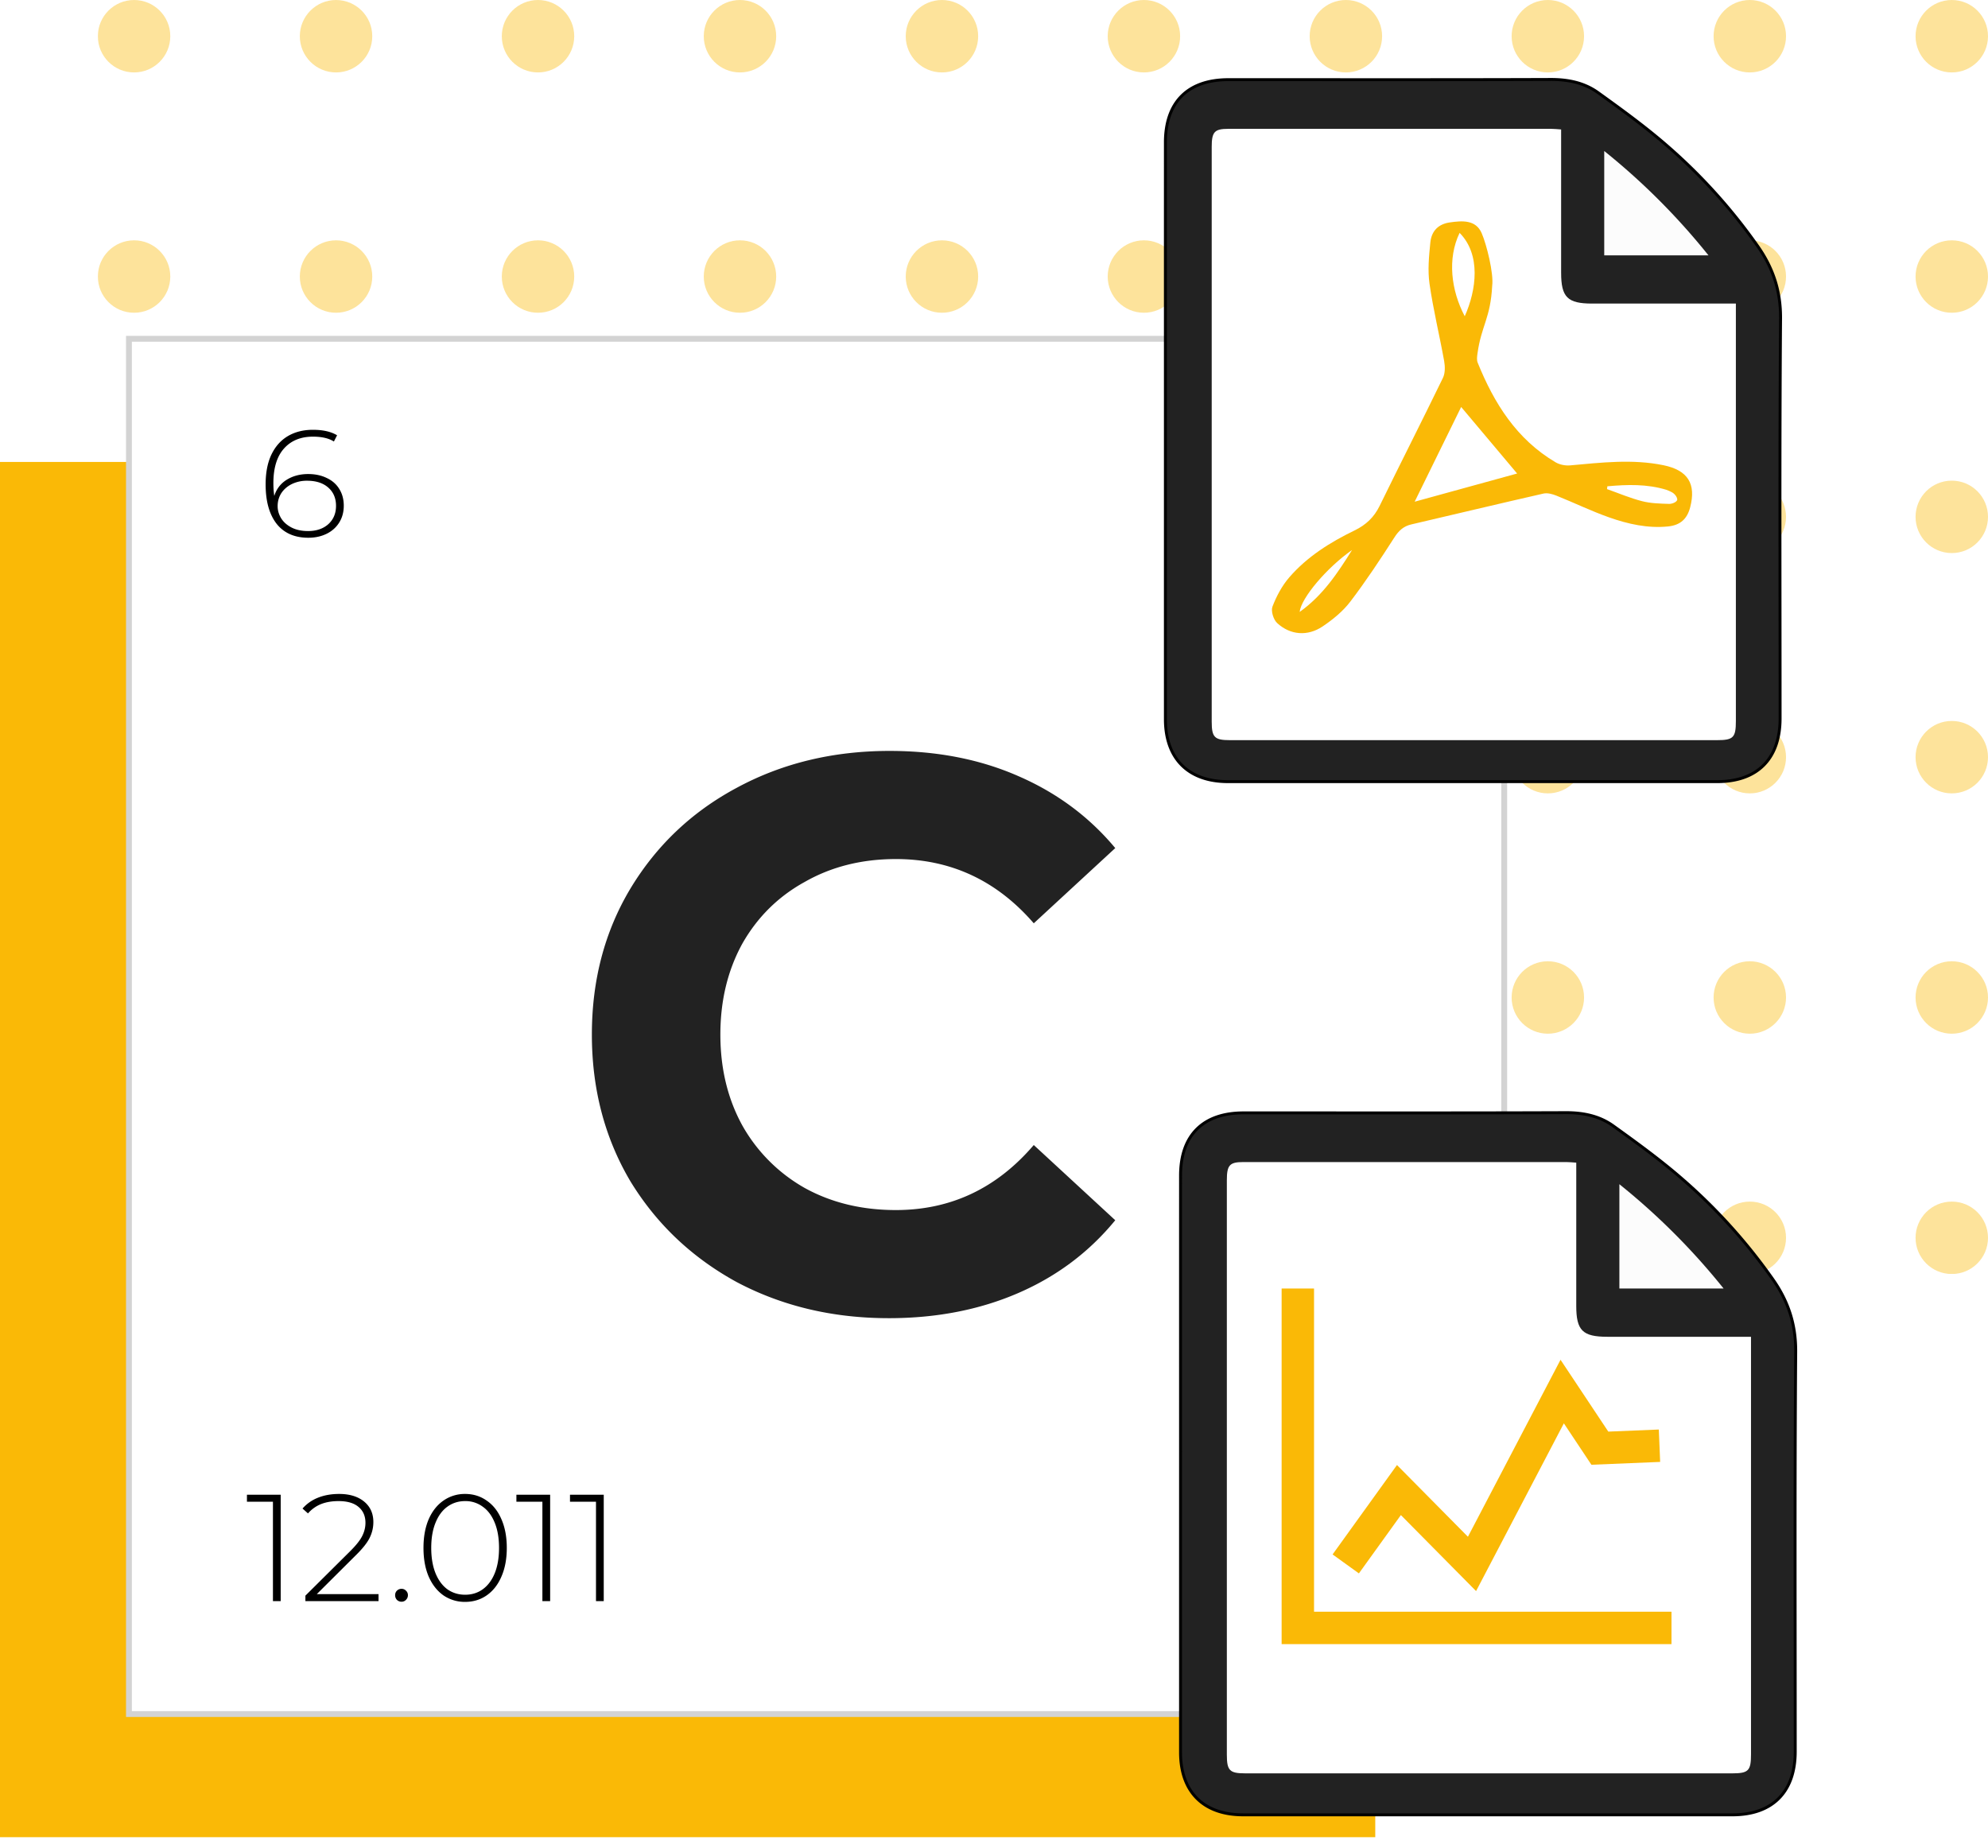 <svg width="170" height="158" viewBox="0 0 170 158" fill="none" xmlns="http://www.w3.org/2000/svg">
  <g clip-path="url(#a)">
    <g clip-path="url(#b)">
      <g clip-path="url(#c)" fill="#FAB906" opacity=".4">
        <g clip-path="url(#d)">
          <circle cx="11.465" cy="105.851" r="3.097" />
          <circle cx="28.736" cy="105.851" r="3.097" />
          <circle cx="46.007" cy="105.851" r="3.097" />
          <circle cx="63.278" cy="105.851" r="3.097" />
          <circle cx="80.549" cy="105.851" r="3.097" />
          <circle cx="97.82" cy="105.851" r="3.097" />
          <circle cx="115.091" cy="105.851" r="3.097" />
          <circle cx="132.361" cy="105.851" r="3.097" />
          <circle cx="149.632" cy="105.851" r="3.097" />
          <circle cx="166.903" cy="105.851" r="3.097" />
        </g>
        <g clip-path="url(#e)">
          <circle cx="11.465" cy="85.3" r="3.097" />
          <circle cx="28.736" cy="85.3" r="3.097" />
          <circle cx="46.007" cy="85.3" r="3.097" />
          <circle cx="63.278" cy="85.3" r="3.097" />
          <circle cx="80.549" cy="85.3" r="3.097" />
          <circle cx="97.82" cy="85.3" r="3.097" />
          <circle cx="115.091" cy="85.3" r="3.097" />
          <circle cx="132.361" cy="85.3" r="3.097" />
          <circle cx="149.632" cy="85.3" r="3.097" />
          <circle cx="166.903" cy="85.3" r="3.097" />
        </g>
        <g clip-path="url(#f)">
          <circle cx="11.465" cy="64.749" r="3.097" />
          <circle cx="28.736" cy="64.749" r="3.097" />
          <circle cx="46.007" cy="64.749" r="3.097" />
          <circle cx="63.278" cy="64.749" r="3.097" />
          <circle cx="80.549" cy="64.749" r="3.097" />
          <circle cx="97.82" cy="64.749" r="3.097" />
          <circle cx="115.091" cy="64.749" r="3.097" />
          <circle cx="132.361" cy="64.749" r="3.097" />
          <circle cx="149.632" cy="64.749" r="3.097" />
          <circle cx="166.903" cy="64.749" r="3.097" />
        </g>
        <g clip-path="url(#g)">
          <circle cx="11.465" cy="44.199" r="3.097" />
          <circle cx="28.736" cy="44.199" r="3.097" />
          <circle cx="46.007" cy="44.199" r="3.097" />
          <circle cx="63.278" cy="44.199" r="3.097" />
          <circle cx="80.549" cy="44.199" r="3.097" />
          <circle cx="97.82" cy="44.199" r="3.097" />
          <circle cx="115.091" cy="44.199" r="3.097" />
          <circle cx="132.361" cy="44.199" r="3.097" />
          <circle cx="149.632" cy="44.199" r="3.097" />
          <circle cx="166.903" cy="44.199" r="3.097" />
        </g>
        <g clip-path="url(#h)">
          <circle cx="11.465" cy="23.648" r="3.097" />
          <circle cx="28.736" cy="23.648" r="3.097" />
          <circle cx="46.007" cy="23.648" r="3.097" />
          <circle cx="63.278" cy="23.648" r="3.097" />
          <circle cx="80.549" cy="23.648" r="3.097" />
          <circle cx="97.82" cy="23.648" r="3.097" />
          <circle cx="115.091" cy="23.648" r="3.097" />
          <circle cx="132.361" cy="23.648" r="3.097" />
          <circle cx="149.632" cy="23.648" r="3.097" />
          <circle cx="166.903" cy="23.648" r="3.097" />
        </g>
        <g clip-path="url(#i)">
          <circle cx="11.465" cy="3.097" r="3.097" />
          <circle cx="28.736" cy="3.097" r="3.097" />
          <circle cx="46.007" cy="3.097" r="3.097" />
          <circle cx="63.278" cy="3.097" r="3.097" />
          <circle cx="80.549" cy="3.097" r="3.097" />
          <circle cx="97.82" cy="3.097" r="3.097" />
          <circle cx="115.091" cy="3.097" r="3.097" />
          <circle cx="132.361" cy="3.097" r="3.097" />
          <circle cx="149.632" cy="3.097" r="3.097" />
          <circle cx="166.903" cy="3.097" r="3.097" />
        </g>
      </g>
    </g>
    <path fill="#FAB906" d="M0 39.505h117.603v117.603H0z" />
    <g filter="url(#j)">
      <path fill="#fff" d="M13.862 26.138h117.603v117.603H13.862z" />
      <path stroke="#D3D3D3" stroke-width=".5" d="M13.862 26.138h117.603v117.603H13.862z" />
    </g>
    <path
      d="M99.782 36.751c0 8.252-.002 16.504 0 24.756.001 3.3 1.908 5.208 5.224 5.21 13.948.002 27.895.002 41.843 0 3.364 0 5.248-1.901 5.248-5.282.001-11.397-.047-22.795.04-34.192.018-2.315-.629-4.262-1.913-6.095a47.448 47.448 0 0 0-7.667-8.521c-1.891-1.654-3.937-3.138-5.979-4.606-1.156-.83-2.517-1.107-3.977-1.101-9.183.033-18.367.015-27.552.017-3.4.001-5.266 1.859-5.267 5.244-.002 8.19 0 16.379 0 24.57h0Z"
      stroke="#000" stroke-width=".5" stroke-linecap="round" stroke-linejoin="round" />
    <path
      d="M99.782 36.751c0-8.191-.002-16.38 0-24.57.001-3.385 1.867-5.243 5.267-5.244 9.185-.002 18.369.016 27.552-.017 1.46-.006 2.821.27 3.977 1.1 2.042 1.469 4.088 2.953 5.979 4.607a47.445 47.445 0 0 1 7.667 8.52c1.284 1.834 1.931 3.781 1.913 6.096-.087 11.397-.039 22.795-.04 34.192 0 3.381-1.884 5.281-5.248 5.281-13.948.003-27.895.003-41.843 0-3.316 0-5.223-1.908-5.224-5.209-.002-8.252 0-16.504 0-24.756Z"
      fill="#222" />
    <path
      d="M133.497 11.07c-.353-.023-.594-.052-.835-.052-9.215-.001-18.429-.003-27.645 0-1.166.002-1.4.266-1.4 1.55v49.137c0 1.347.236 1.59 1.561 1.59h41.652c1.393 0 1.61-.222 1.61-1.635V25.96h-12.282c-2.118 0-2.661-.538-2.661-2.64V11.07Z"
      fill="#fff" />
    <path d="M137.183 21.836h8.913a57.577 57.577 0 0 0-8.913-8.922v8.922Z" fill="#FCFCFC" />
    <path fill-rule="evenodd" clip-rule="evenodd"
      d="M142.241 39.782c-2.654-.544-5.311-.223-7.968.014-.408.038-.897-.055-1.248-.262-3.331-1.963-5.259-5.045-6.665-8.522-.095-.236-.05-.546-.012-.814.331-2.36 1.112-2.986 1.254-5.766.139-1.051-.479-3.525-.899-4.493-.508-1.167-1.671-1.069-2.721-.92-.967.138-1.57.708-1.671 1.73-.116 1.165-.234 2.369-.069 3.515.317 2.218.855 4.402 1.252 6.61.083.464.092 1.035-.104 1.44-1.777 3.66-3.623 7.284-5.409 10.938-.48.98-1.167 1.632-2.152 2.11-2.08 1.009-4.043 2.238-5.572 4.002-.625.72-1.102 1.616-1.445 2.51-.144.376.084 1.113.4 1.406 1.124 1.035 2.603 1.154 3.892.288.872-.588 1.733-1.29 2.365-2.12 1.342-1.76 2.564-3.613 3.761-5.476.377-.59.783-.97 1.457-1.127 3.767-.876 7.528-1.78 11.3-2.637.342-.077.769.04 1.113.18 1.508.603 2.975 1.32 4.505 1.858 1.616.568 3.295.95 5.038.773 1.038-.105 1.628-.634 1.889-1.637.523-2.012-.194-3.17-2.291-3.6ZM111.137 52.33c.123-1.185 2.318-3.787 4.48-5.295-1.224 1.953-2.488 3.879-4.48 5.295Zm13.678-32.415c1.842 1.857 1.44 4.892.44 7.13-1.172-2.217-1.501-4.926-.44-7.13Zm-3.842 22.988 3.975-8.1 4.786 5.69c-2.794.77-5.764 1.586-8.761 2.41Zm21.76.187c-.777-.024-1.574-.04-2.319-.233-1.018-.26-1.997-.68-2.992-1.031l.028-.24c1.698-.154 3.39-.207 5.057.303.133.04.264.114.381.165.315.138.541.452.541.682-.066.226-.468.36-.696.354Z"
      fill="#FAB906" />
    <path
      d="M101.077 125.105c0 8.252-.002 16.504 0 24.757.001 3.301 1.908 5.208 5.224 5.208 13.948.004 27.895.003 41.843.001 3.362-.001 5.246-1.9 5.248-5.281.001-11.397-.047-22.795.04-34.192.017-2.316-.629-4.263-1.913-6.097a47.487 47.487 0 0 0-7.667-8.52c-1.891-1.654-3.937-3.139-5.979-4.605-1.157-.832-2.517-1.108-3.977-1.103-9.183.035-18.368.017-27.552.019-3.4 0-5.267 1.857-5.267 5.242-.002 8.191 0 16.381 0 24.571v0Z"
      stroke="#000" stroke-width=".5" stroke-linecap="round" stroke-linejoin="round" />
    <path
      d="M101.077 125.105c0-8.19-.002-16.38 0-24.571 0-3.385 1.867-5.243 5.267-5.243 9.184 0 18.369.017 27.552-.017 1.46-.006 2.82.27 3.977 1.102 2.042 1.466 4.088 2.95 5.979 4.605a47.487 47.487 0 0 1 7.667 8.52c1.284 1.834 1.93 3.781 1.913 6.097-.087 11.397-.039 22.795-.04 34.192-.002 3.381-1.886 5.28-5.248 5.281-13.948.002-27.895.003-41.843-.001-3.316 0-5.223-1.907-5.224-5.208-.002-8.253 0-16.505 0-24.757Z"
      fill="#222" />
    <path
      d="M134.791 99.424c-.352-.022-.593-.05-.835-.05-9.215-.004-18.43-.004-27.644 0-1.166 0-1.4.264-1.4 1.549v49.137c0 1.346.236 1.588 1.559 1.588 13.885.003 27.769.001 41.654.001 1.393-.001 1.61-.221 1.61-1.634v-35.7h-12.282c-2.118-.001-2.662-.539-2.662-2.639V99.424Z"
      fill="#fff" />
    <path d="M138.478 110.189h8.913a57.705 57.705 0 0 0-8.913-8.921v8.921Z" fill="#FCFCFC" />
    <path d="M142.934 140.598h-33.338v-30.41h2.772v27.638h30.566v2.772Z" fill="#FAB906" />
    <path
      d="m126.224 136.062-6.43-6.5-3.59 4.987-2.25-1.621 5.506-7.647 6.067 6.134 7.919-15.134 4.085 6.143 4.32-.178.114 2.77-5.878.243-2.356-3.543-7.507 14.346Z"
      fill="#FAB906" />
    <path
      d="M76.006 112.724c-4.78 0-9.112-1.027-12.998-3.082-3.841-2.099-6.879-4.98-9.112-8.643-2.189-3.707-3.283-7.884-3.283-12.53 0-4.644 1.094-8.798 3.283-12.461 2.233-3.707 5.27-6.588 9.112-8.643 3.886-2.1 8.241-3.15 13.065-3.15 4.065 0 7.727.716 10.988 2.145 3.305 1.43 6.075 3.484 8.308 6.164l-6.968 6.432c-3.171-3.663-7.102-5.494-11.792-5.494-2.903 0-5.494.648-7.772 1.943-2.278 1.25-4.065 3.015-5.36 5.293-1.25 2.278-1.876 4.869-1.876 7.772 0 2.903.625 5.494 1.876 7.772a14.04 14.04 0 0 0 5.36 5.36c2.278 1.251 4.869 1.876 7.772 1.876 4.69 0 8.62-1.854 11.792-5.561l6.968 6.432c-2.233 2.725-5.003 4.802-8.308 6.231-3.305 1.429-6.99 2.144-11.055 2.144Z"
      fill="#222" />
    <path
      d="M24.003 127.82v9.1h-.663v-8.502h-2.223v-.598h2.886Zm8.366 8.502v.598h-6.253v-.468l3.848-3.822c.503-.503.84-.932 1.014-1.287.182-.364.273-.737.273-1.118 0-.581-.2-1.036-.598-1.365-.39-.329-.958-.494-1.703-.494-.572 0-1.075.087-1.508.26a2.927 2.927 0 0 0-1.105.793l-.468-.416a3.432 3.432 0 0 1 1.313-.923c.537-.217 1.144-.325 1.82-.325.893 0 1.603.217 2.132.65.529.433.793 1.018.793 1.755 0 .468-.104.914-.312 1.339-.208.425-.598.919-1.17 1.482l-3.354 3.341h5.278Zm1.966.65a.558.558 0 0 1-.39-.156.574.574 0 0 1-.156-.403.53.53 0 0 1 .156-.39.558.558 0 0 1 .39-.156c.148 0 .273.052.377.156a.509.509 0 0 1 .17.39c0 .156-.057.29-.17.403a.514.514 0 0 1-.377.156Zm5.44.013a3.218 3.218 0 0 1-1.859-.559c-.537-.381-.958-.919-1.261-1.612-.295-.693-.442-1.508-.442-2.444 0-.936.147-1.751.442-2.444.303-.693.724-1.226 1.261-1.599a3.17 3.17 0 0 1 1.859-.572c.693 0 1.309.191 1.846.572.546.373.966.906 1.261 1.599.303.693.455 1.508.455 2.444 0 .936-.152 1.751-.455 2.444-.295.693-.715 1.231-1.261 1.612-.537.373-1.153.559-1.846.559Zm0-.611c.572 0 1.075-.156 1.508-.468.442-.321.784-.78 1.027-1.378.243-.607.364-1.326.364-2.158 0-.832-.121-1.547-.364-2.145-.243-.607-.585-1.066-1.027-1.378a2.465 2.465 0 0 0-1.508-.481c-.572 0-1.079.16-1.521.481-.433.312-.771.771-1.014 1.378-.243.598-.364 1.313-.364 2.145 0 .832.121 1.551.364 2.158.243.598.58 1.057 1.014 1.378.442.312.949.468 1.521.468Zm7.27-8.554v9.1h-.663v-8.502h-2.223v-.598h2.886Zm4.583 0v9.1h-.663v-8.502h-2.223v-.598h2.886ZM26.355 40.538c.598 0 1.127.113 1.586.338.468.217.828.533 1.079.949.251.407.377.88.377 1.417 0 .546-.13 1.027-.39 1.443-.26.416-.62.737-1.079.962-.46.225-.98.338-1.56.338-1.179 0-2.084-.399-2.717-1.196-.624-.806-.936-1.928-.936-3.367 0-1.005.165-1.855.494-2.548.338-.702.81-1.23 1.417-1.586.607-.355 1.317-.533 2.132-.533.858 0 1.547.156 2.067.468l-.273.533c-.433-.277-1.031-.416-1.794-.416-1.049 0-1.876.342-2.483 1.027-.598.676-.897 1.66-.897 2.95 0 .4.026.764.078 1.093a2.431 2.431 0 0 1 1.053-1.378c.529-.33 1.144-.494 1.846-.494Zm-.013 4.875c.71 0 1.287-.195 1.729-.585.442-.399.663-.923.663-1.573 0-.65-.221-1.17-.663-1.56-.442-.39-1.044-.585-1.807-.585a2.95 2.95 0 0 0-1.313.286c-.381.19-.68.45-.897.78-.208.33-.312.698-.312 1.105 0 .364.1.71.299 1.04.208.33.507.594.897.793.39.2.858.299 1.404.299Z"
      fill="#000" />
  </g>
  <defs>
    <clipPath id="a">
      <path fill="#fff" d="M0 0h170.001v158H0z" />
    </clipPath>
    <clipPath id="b">
      <path fill="#fff" transform="translate(8.368)" d="M0 0h161.633v108.948H0z" />
    </clipPath>
    <clipPath id="c">
      <path fill="#fff" transform="translate(8.368)" d="M0 0h161.633v108.948H0z" />
    </clipPath>
    <clipPath id="d">
      <path fill="#fff" transform="translate(8.368 102.754)" d="M0 0h161.633v6.194H0z" />
    </clipPath>
    <clipPath id="e">
      <path fill="#fff" transform="translate(8.368 82.203)" d="M0 0h161.633v6.194H0z" />
    </clipPath>
    <clipPath id="f">
      <path fill="#fff" transform="translate(8.368 61.652)" d="M0 0h161.633v6.194H0z" />
    </clipPath>
    <clipPath id="g">
      <path fill="#fff" transform="translate(8.368 41.102)" d="M0 0h161.633v6.194H0z" />
    </clipPath>
    <clipPath id="h">
      <path fill="#fff" transform="translate(8.368 20.55)" d="M0 0h161.633v6.194H0z" />
    </clipPath>
    <clipPath id="i">
      <path fill="#fff" transform="translate(8.368)" d="M0 0h161.633v6.194H0z" />
    </clipPath>
    <filter id="j" x="10.777" y="25.888" width="120.938" height="120.938" filterUnits="userSpaceOnUse"
      color-interpolation-filters="sRGB">
      <feFlood flood-opacity="0" result="BackgroundImageFix" />
      <feColorMatrix in="SourceAlpha" values="0 0 0 0 0 0 0 0 0 0 0 0 0 0 0 0 0 0 127 0" result="hardAlpha" />
      <feOffset dx="-2.835" dy="2.835" />
      <feColorMatrix values="0 0 0 0 0.133 0 0 0 0 0.133 0 0 0 0 0.133 0 0 0 1 0" />
      <feBlend in2="BackgroundImageFix" result="effect1_dropShadow" />
      <feBlend in="SourceGraphic" in2="effect1_dropShadow" result="shape" />
    </filter>
  </defs>
</svg>